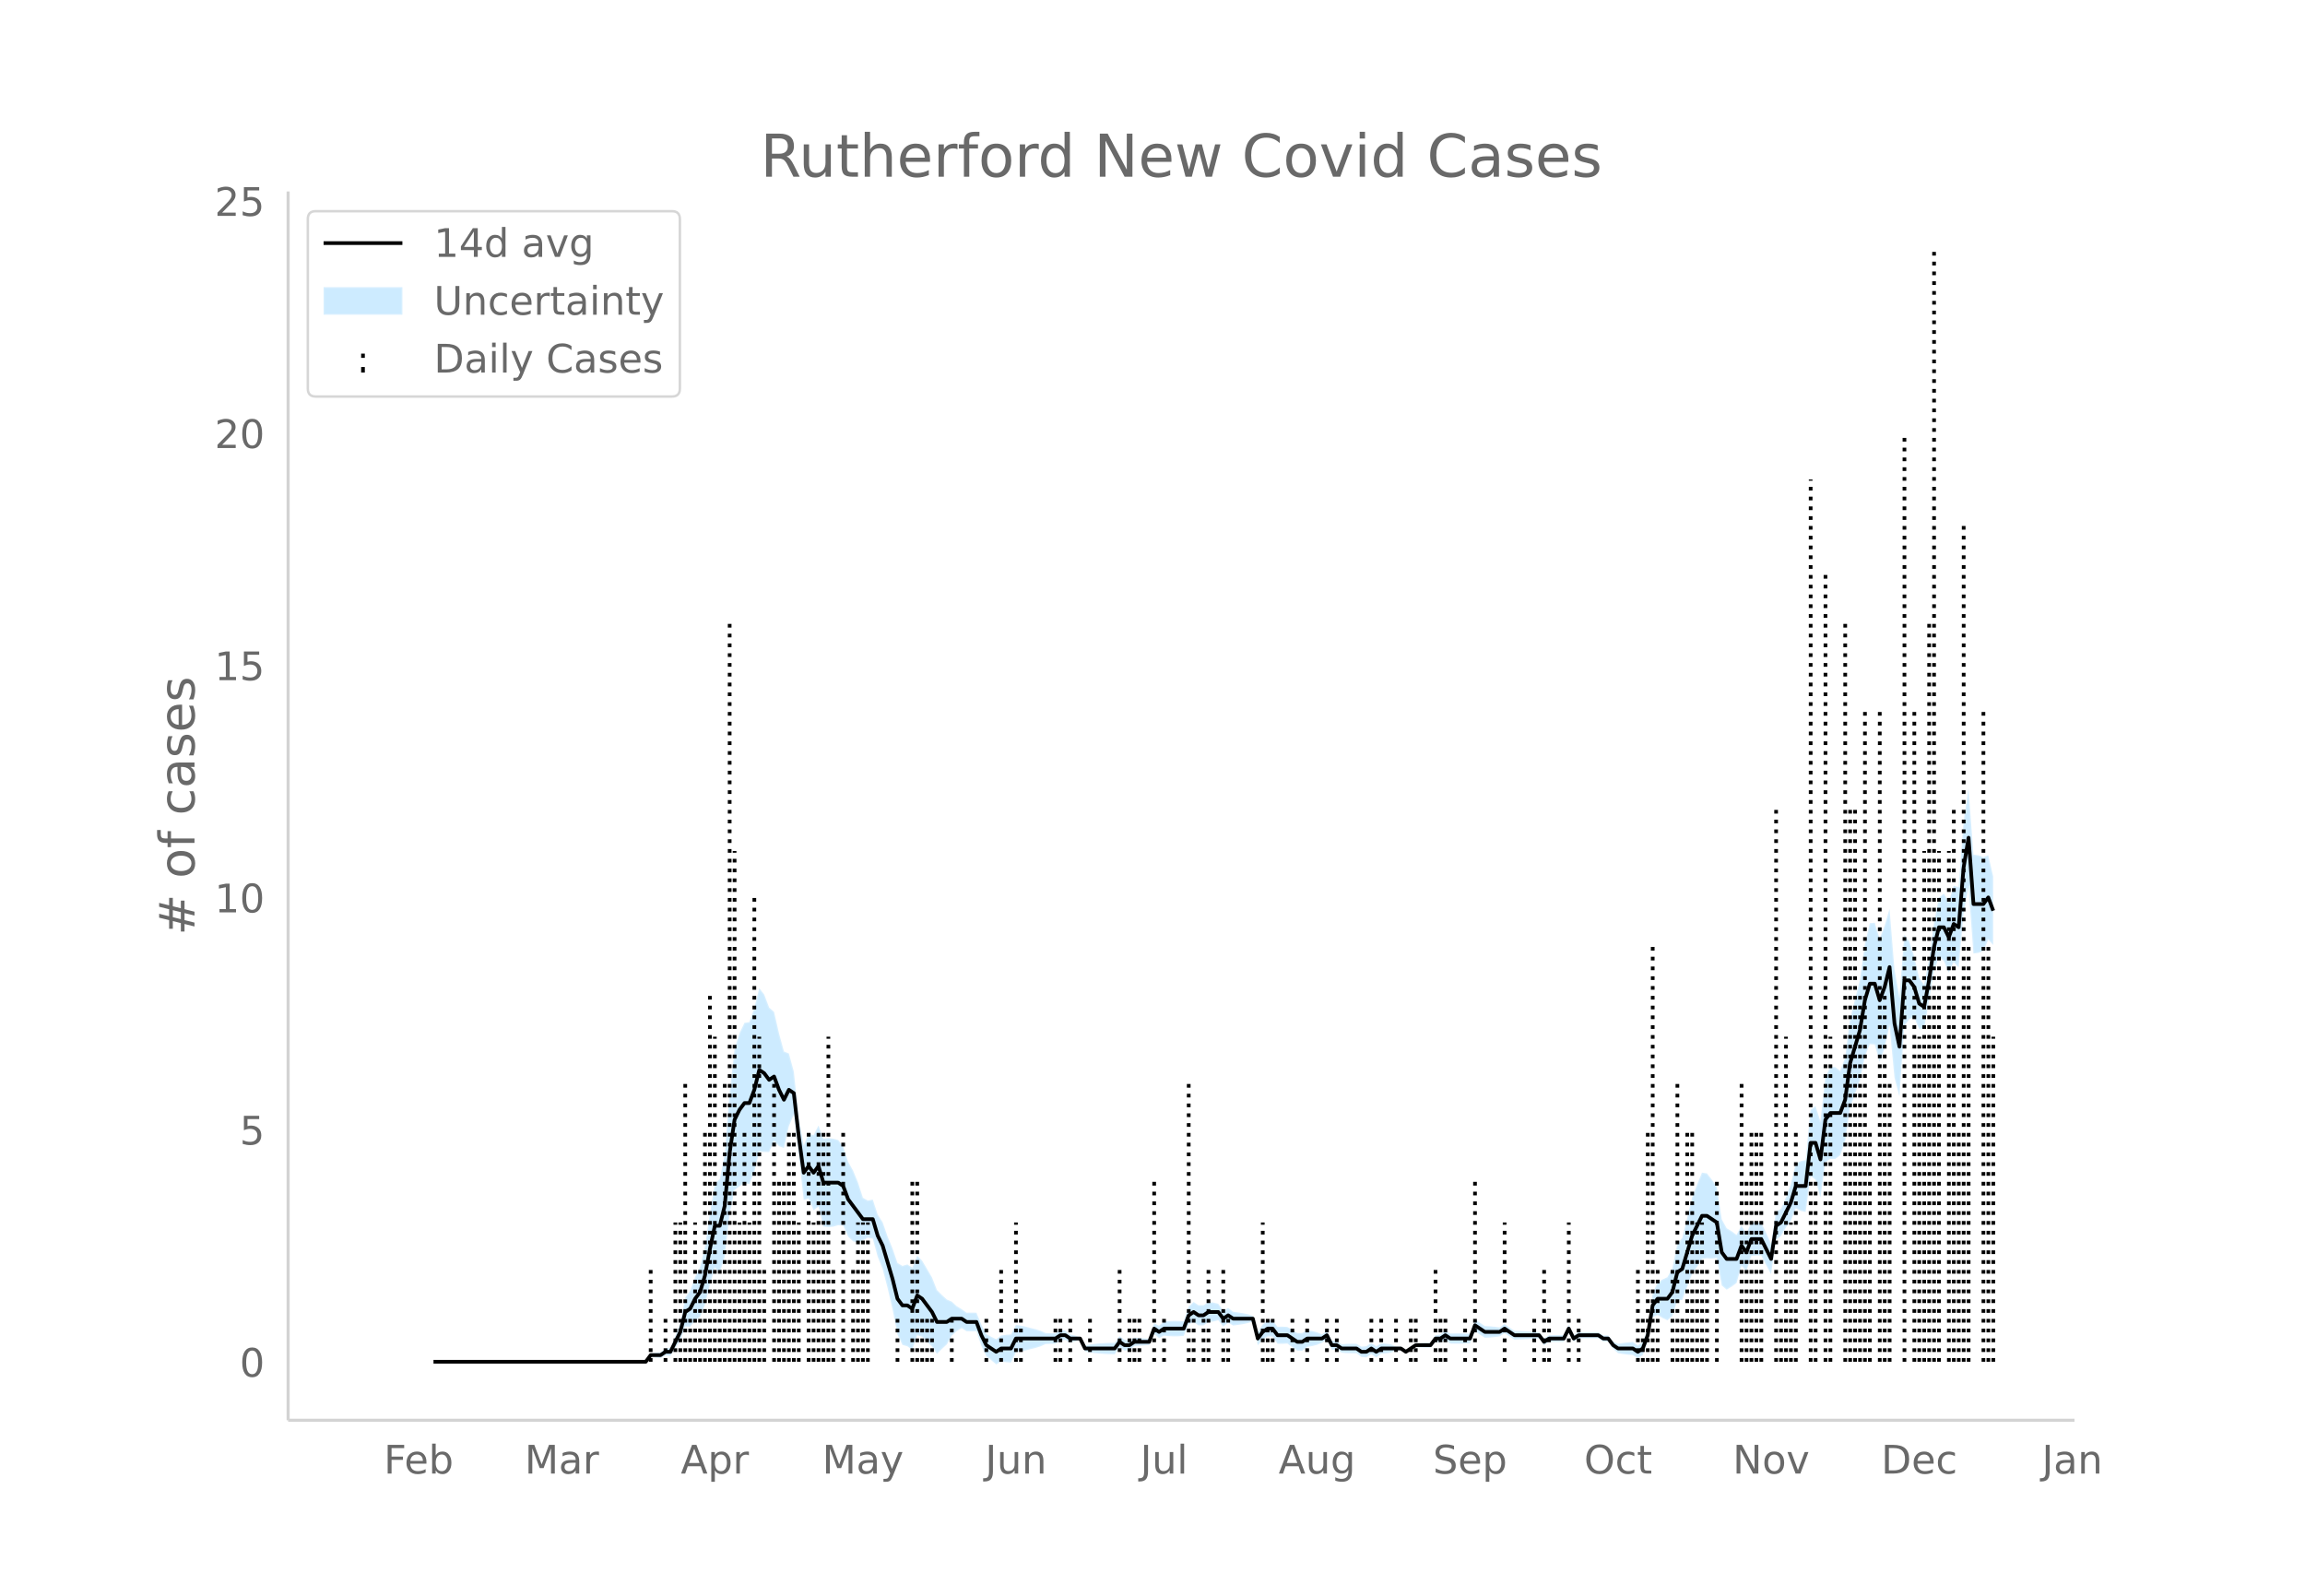 <svg height="864" viewBox="0 0 936 648" width="1248" xmlns="http://www.w3.org/2000/svg" xmlns:xlink="http://www.w3.org/1999/xlink"><defs><style>*{stroke-linecap:butt;stroke-linejoin:round}</style></defs><g id="figure_1"><path d="M0 648h936V0H0z" fill="#fff" id="patch_1"/><g id="axes_1"><path d="M117 576.72h725.4V77.76H117z" fill="none" id="patch_2"/><g id="PolyCollection_1"><defs><path d="M178.035-95.033H262.22l2.005-1.974 2.004.258 2.005.169 2.004-1.037 2.004.202 2.005-3.254 2.004-2.846 2.005-5.862 2.004.15 2.005-2.513 2.004-1.388 2.004-5.065 2.005-8.267 2.004-6.616 2.005 1.775 2.004-6.22 2.004-17.76 2.005-9.457 2.004-1.543 2.005-1.229 2.004.326 2.005-5.034 2.004-8.146 2.004.12 2.005.093 2.004-4.466 2.005 2.06 2.004.726 2.005-8.909 2.004-4.624 2.004 16.248 2.005 18.373 2.004-.524 2.005 4.7 2.004-1.468 2.004 8.133 2.005.245 2.004-.247 2.005-.554 2.004.094 2.005 4.535 2.004 1.874 2.004.485 2.005-.793 2.004-1.12 2.005.378 2.004 7.356 2.005 4.963 2.004 7.705 2.004 8.623 2.005 10.274 2.004 4.2 2.005.576 2.004 1.402 2.004-5.924 2.005.676 2.004 1.992 2.005 1.957 2.004 2.976 2.005-2.001 2.004-1.83 2.004-3.56 2.005-1.85 2.004-1.204 2.005 1.246 2.004.033 2.005-.033 2.004 5.902 2.004 4.295 2.005 1.556 2.004 1.715 2.005-1.188 2.004.28 2.004.155 2.005-4.186 2.004-.321 2.005-.416 2.004-.538 2.005-.487 2.004-.637 2.004-.91 2.005-.112 2.004.028 2.005-1.347 2.004-.283 2.005 1.083 2.004-.387 2.004-.746 2.005 4.786 2.004.387 2.005.265 2.004.188 2.004.133 2.005.086 2.004.045 2.005-2.747 2.004 1.285 2.005-.234 2.004-1.627 2.004-.125 2.005-.141 2.004-.165 2.005-4.46 2.004 1.653 2.005-.991 2.004.201 2.004.077 2.005-.038 2.004-.158 2.005-4.73 2.004-.88 2.004 1.38h2.005l2.004-1.38 2.005-.238 2.004-.487 2.005 2.59 2.004-1.595 2.004 1.145 2.005-.252 2.004-.32 2.005-.423 2.004-.636 2.005 9.642 2.004-2.363 2.004-1.206 2.005.086 2.004 2.87 2.005.03 2.004-.112 2.004 1.502 2.005 1.392 2.004.03 2.005-1.552 2.004-.333 2.005-.51 2.004-.839 2.004-1.361 2.005 4.218 2.004-.095 2.005 1.279 2.004.155 2.005.063 2.004-.021 2.004 1.526 2.005.17 2.004-1.32 2.005 1.347 2.004-1.488 2.004-.196 2.005-.271 2.004-.856 2.005-.11 2.004 1.259 2.005-1.347 2.004-1.199 2.004.113 2.005.09h2.004l2.005-2.318 2.004.288 2.005-1.055 2.004 1.445 2.004.05 2.005.008 2.004-.036 2.005-.082 2.004-5.018 2.004 1.422 2.005 1.314 2.004-.102 2.005-.182 2.004-.285 2.005-1.29 2.004 1.282 2.004 1.347 2.005-.082 2.004-.092 2.005-.103 2.004-.119 2.005-.136 2.004 2.787 2.004-1.38 2.005.044 2.004.015 2.005-.015 2.004-3.887 2.004 3.843 2.005-1.435h8.018l2.004 1.359 2.004.004 2.005 2.894 2.004 1.797 2.005.324 2.004.246 2.005.191 2.004 1.281 2.004-1.273 2.005-5.388 2.004-10.002 2.005-.913 2.004 1.24 2.004.932 2.005-1.713 2.004-6.386 2.005-.174 2.004-5.354 2.005-5.195 2.004-2.84 2.004-3.226 2.005-.294 2.004.12 2.005-.162 2.004 11.06 2.005 1.706 2.004-1.2 2.004-1.49 2.005-6.972 2.004 2.055 2.005-6.091 2.004-.165 2.004-.008 2.005 3.94 2.004 3.644 2.005-13.96 2.004-1.524 2.005-3.46 2.004-2.681 2.004-5.042 2.005.958 2.004.425 2.005-14.605 2.004 1.54 2.005 7.222 2.004-14.3 2.004-1.386 2.005.032 2.004-1.519 2.005-5.498 2.004-13.832 2.004-5.58 2.005-5.477 2.004-9.745 2.005-4.975 2.004.185 2.005 6.933 2.004-5.491 2.004-9.298 2.005 21.254 2.004 7.64 2.005-28.562 2.004-2.761 2.005-.721 2.004 4.75 2.004-.046 2.005-11.384 2.004-12.034 2.005-5.873 2.004 1.653 2.004 4.735 2.005-4.266 2.004 2.158 2.005-21.95 2.004-10.676 2.005 26.954 2.004-.247 2.004-.763 2.005-4.613 2.004 2.137v-27.792h0l-2.004-8.637-2.005.774-2.004-.763-2.004-.247-2.005-26.919-2.004 13.567-2.005 26.535-2.004-.535-2.005 6.508-2.004-3.346-2.004 1.653-2.005 10.289-2.004 14.902-2.005 10.165-2.004-2.74-2.004-8.718-2.005-6.108-2.004-2.761-2.005 25.31-2.004-11.215-2.005-24.538-2.004 6.864-2.004 5.284-2.005-6.536-2.004.185-2.005 8.494-2.004 14.497-2.005 7.992-2.004 7.887-2.004 15.798-2.005 5.276-2.004-1.52-2.005.034-2.004 4-2.004 18.023-2.005-6.246-2.004 1.54-2.005 20.413-2.004.425-2.005.958-2.004 8.426-2.004 5.4-2.005 4.62-2.004 1.17-2.005 12.976-2.004-4.437-2.005-4.14-2.004-.008-2.004-.165-2.005 4.683-2.004-3.332-2.005 3.802-2.004-1.49-2.004-1.2-2.005-3.681-2.004-13.182-2.005-2.857-2.004-2.573-2.005-.294-2.004 4.855-2.004 5.24-2.005 8.274-2.004 8.114-2.005 2.52-2.004 9.775-2.005 3.674-2.004.932-2.004 1.24-2.005 4.474-2.004 14.24-2.005 5.388-2.004 1.42-2.004-1.412-2.005.19-2.004.247-2.005.324-2.004-.897-2.005-2.493-2.004.004-2.004-1.335h-8.018l-2.005 1.259-2.004-4.238-2.004 4.194-2.005-.015-2.004.015-2.005.044-2.004 1.313-2.004-2.6-2.005-.136-2.004-.119-2.005-.103-2.004-.092-2.005-.082-2.004-1.347-2.004-1.411-2.005 1.403-2.004-.284-2.005-.182-2.004-.102-2.005-1.38-2.004-1.272-2.004 5.756-2.005-.081-2.004-.036-2.005.007-2.004.05-2.004-1.248-2.005 1.638-2.004.289-2.005 3.068h-2.004l-2.005.09-2.004.114-2.004 1.495-2.005 1.347-2.004-1.436-2.005-.109-2.004-.856-2.005-.271-2.004-.196-2.004 1.205-2.005-1.347-2.004 1.373-2.005.172-2.004-1.168-2.004-.021-2.005.063-2.004.155-2.005-1.415-2.004-.095-2.005-3.863-2.004 1.332-2.004-.838-2.005-.51-2.004-.333-2.005 1.142-2.004.03-2.005-1.303-2.004-1.19-2.004-.112-2.005.03-2.004-2.518-2.005.086-2.004 1.487-2.004 3.025-2.005-6.52-2.004-.636-2.005-.423-2.004-.32-2.005-.252-2.004-1.548-2.004 1.099-2.005-2.798-2.004-.487-2.005-.238-2.004 1.314h-2.005l-2.004-1.314-2.004 1.814-2.005 6.044-2.004-.158-2.005-.038-2.004.077-2.004.201-2.005 1.703-2.004-1.04-2.005 6.313-2.004-.165-2.005-.141-2.004-.124-2.004 1.066-2.005-.234-2.004-1.409-2.005 2.64-2.004.045-2.005.087-2.004.132-2.004.189-2.005.264-2.004.387-2.005-3.294-2.004-.746-2.004-.387-2.005-1.611-2.004-.283-2.005 1.347-2.004.028-2.005-.111-2.004-.911-2.004-.637-2.005-.487-2.004-.538-2.005-.416-2.004-.321-2.005 3.894-2.004.156-2.004.28-2.005 1.505-2.004-.979-2.005-1.137-2.004-3.786-2.004-4.872-2.005-.033-2.004.033-2.005-1.448-2.004-1.204-2.005-1.85-2.004-.866-2.004-1.83-2.005-2.001-2.004-5.105-2.005-3.43-2.004-3.395-2.005-2.018-2.004 4.85-2.004-1.291-2.005.575-2.004-1.186-2.005-5.888-2.004-4.846-2.004-5.763-2.005-3.117-2.004-6.113-2.005.378-2.004-1.12-2.005-6.18-2.004-4.902-2.004-3.513-2.005-6.24-2.004-2.599-2.005-.553-2.004-.247-2.005.245-2.004-5.336-2.004 3.919-2.005-.687-2.004 4.864-2.005-11.258-2.004-18.768-2.004-7.318-2.005-.828-2.004-7.354-2.005-8.716-2.004-1.772-2.005-5.294-2.004-2.574-2.004 8.016-2.005 5.74-2.004.326-2.005 4.158-2.004 6.538-2.005 17.48-2.004 25.337-2.004 9.942-2.005 1.776-2.004 12.238-2.005 13.282-2.004 8.403-2.004 4-2.005 5.568-2.004 2.843-2.005 10.3-2.004 5.234-2.005 4.828-2.004.201-2.004 1.657-2.005.169-2.004.258-2.005 3.414H178.035z" id="m8a5e149911" stroke="#fff" stroke-opacity=".2"/></defs><g clip-path="url(#pf29c5a0261)"><use xlink:href="#m8a5e149911" y="648" fill="#089fff" fill-opacity=".2" stroke="#fff" stroke-opacity=".2"/></g></g><g id="LineCollection_1" fill="none" stroke="#000" stroke-dasharray="1.5,2.475" stroke-width="1.5"><path clip-path="url(#pf29c5a0261)" d="M149.973 552.967h0M151.977 552.967h0M153.982 552.967h0M155.986 552.967h0M157.99 552.967h0M159.995 552.967h0M162 552.967h0M164.004 552.967h0M166.008 552.967h0M168.013 552.967h0M170.017 552.967h0M172.021 552.967h0M174.026 552.967h0M176.03 552.967h0M178.035 552.967h0M180.039 552.967h0M182.043 552.967h0M184.048 552.967h0M186.052 552.967h0M188.057 552.967h0M190.061 552.967h0M192.066 552.967h0M194.07 552.967h0M196.074 552.967h0M198.079 552.967h0M200.083 552.967h0M202.088 552.967h0M204.092 552.967h0M206.097 552.967h0M208.1 552.967h0M210.105 552.967h0M212.11 552.967h0M214.114 552.967h0M216.119 552.967h0M218.123 552.967h0M220.127 552.967h0M222.132 552.967h0M224.136 552.967h0M226.14 552.967h0M228.145 552.967h0M230.15 552.967h0M232.154 552.967h0M234.158 552.967h0M236.163 552.967h0M238.167 552.967h0M240.172 552.967h0M242.176 552.967h0M244.18 552.967h0M246.185 552.967h0M248.19 552.967h0M250.194 552.967h0M252.198 552.967h0M254.203 552.967h0M256.207 552.967h0M258.211 552.967h0M260.216 552.967h0M262.22 552.967h0M264.225 552.967v-37.711M266.23 552.967h0M268.234 552.967h0M270.238 552.967V534.11M272.242 552.967h0M274.247 552.967V496.4M276.251 552.967V496.4M278.256 552.967V439.835M280.26 552.967V534.11M282.265 552.967V496.4M284.269 552.967v-37.711M286.273 552.967V458.69M288.278 552.967V402.124M290.282 552.967V420.98M292.287 552.967v-37.711M294.291 552.967V439.835M296.295 552.967V251.282M298.3 552.967V345.559M300.304 552.967V496.4M302.309 552.967V458.69M304.313 552.967V496.4M306.318 552.967V364.414M308.322 552.967V420.98M310.326 552.967v-37.711M312.33 552.967h0M314.335 552.967V439.835M316.34 552.967v-75.422M318.344 552.967v-75.422M320.349 552.967V458.69M322.353 552.967V458.69M324.357 552.967V496.4M326.362 552.967h0M328.366 552.967V458.69M330.37 552.967V496.4M332.375 552.967V458.69M334.38 552.967V458.69M336.384 552.967V420.98M338.388 552.967v-37.711M340.393 552.967h0M342.397 552.967V458.69M344.402 552.967h0M346.406 552.967v-37.711M348.41 552.967V496.4M350.415 552.967V496.4M352.42 552.967V496.4M354.424 552.967h0M356.428 552.967h0M358.433 552.967h0M360.437 552.967h0M362.441 552.967h0M364.446 552.967V534.11M366.45 552.967h0M368.455 552.967h0M370.459 552.967v-75.422M372.463 552.967v-75.422M374.468 552.967V534.11M376.472 552.967V534.11M378.477 552.967V534.11M380.481 552.967h0M382.486 552.967h0M384.49 552.967h0M386.494 552.967V534.11M388.499 552.967h0M390.503 552.967h0M392.508 552.967h0M394.512 552.967h0M396.517 552.967h0M398.52 552.967h0M400.525 552.967V534.11M402.53 552.967h0M404.534 552.967h0M406.539 552.967v-37.711M408.543 552.967h0M410.547 552.967h0M412.552 552.967V496.4M414.556 552.967V534.11M416.56 552.967h0M418.565 552.967h0M420.57 552.967h0M422.574 552.967h0M424.578 552.967h0M426.583 552.967h0M428.587 552.967V534.11M430.592 552.967V534.11M432.596 552.967h0M434.6 552.967V534.11M436.605 552.967h0M438.61 552.967h0M440.614 552.967h0M442.618 552.967V534.11M444.623 552.967h0M446.627 552.967h0M448.631 552.967h0M450.636 552.967h0M452.64 552.967h0M454.645 552.967v-37.711M456.65 552.967h0M458.654 552.967V534.11M460.658 552.967V534.11M462.662 552.967V534.11M464.667 552.967h0M466.671 552.967h0M468.676 552.967v-75.422M470.68 552.967h0M472.685 552.967V534.11M474.689 552.967h0M476.693 552.967h0M478.698 552.967h0M480.702 552.967h0M482.707 552.967V439.835M484.711 552.967V534.11M486.715 552.967h0M488.72 552.967V534.11M490.724 552.967v-37.711M492.729 552.967h0M494.733 552.967h0M496.738 552.967v-37.711M498.742 552.967V534.11M500.746 552.967h0M502.75 552.967h0M504.755 552.967h0M506.76 552.967h0M508.764 552.967h0M510.769 552.967h0M512.773 552.967V496.4M514.777 552.967V534.11M516.782 552.967V534.11M518.786 552.967h0M520.79 552.967h0M522.795 552.967h0M524.8 552.967V534.11M526.804 552.967h0M528.808 552.967h0M530.813 552.967V534.11M532.817 552.967h0M534.822 552.967h0M536.826 552.967h0M538.83 552.967V534.11M540.835 552.967h0M542.84 552.967V534.11M544.844 552.967h0M546.848 552.967h0M548.853 552.967h0M550.857 552.967h0M552.861 552.967h0M554.866 552.967h0M556.87 552.967V534.11M558.875 552.967h0M560.88 552.967V534.11M562.883 552.967h0M564.888 552.967h0M566.892 552.967V534.11M568.897 552.967h0M570.901 552.967h0M572.906 552.967V534.11M574.91 552.967V534.11M576.914 552.967h0M578.919 552.967h0M580.923 552.967h0M582.928 552.967v-37.711M584.932 552.967V534.11M586.937 552.967V534.11M588.941 552.967h0M590.945 552.967h0M592.95 552.967h0M594.954 552.967V534.11M596.959 552.967h0M598.963 552.967v-75.422M600.967 552.967h0M602.972 552.967h0M604.976 552.967h0M606.98 552.967h0M608.985 552.967h0M610.99 552.967V496.4M612.994 552.967h0M614.998 552.967h0M617.003 552.967h0M619.007 552.967h0M621.012 552.967h0M623.016 552.967V534.11M625.02 552.967h0M627.025 552.967v-37.711M629.03 552.967V534.11M631.034 552.967h0M633.038 552.967h0M635.043 552.967h0M637.047 552.967V496.4M639.051 552.967h0M641.056 552.967V534.11M643.06 552.967h0M645.065 552.967h0M647.07 552.967h0M649.074 552.967h0M651.078 552.967h0M653.082 552.967h0M655.087 552.967h0M657.091 552.967h0M659.096 552.967h0M661.1 552.967h0M663.105 552.967h0M665.109 552.967v-37.711M667.113 552.967V534.11M669.118 552.967V458.69M671.122 552.967V383.269M673.127 552.967v-37.711M675.131 552.967h0M677.135 552.967h0M679.14 552.967v-37.711M681.144 552.967V439.835M683.149 552.967V534.11M685.153 552.967V458.69M687.158 552.967V458.69M689.162 552.967V496.4M691.166 552.967V496.4M693.17 552.967v-37.711M695.175 552.967h0M697.18 552.967v-75.422M699.184 552.967h0M701.189 552.967h0M703.193 552.967h0M705.197 552.967h0M707.202 552.967V439.835M709.206 552.967v-75.422M711.21 552.967V458.69M713.215 552.967V458.69M715.22 552.967V458.69M717.224 552.967h0M719.228 552.967h0M721.233 552.967V326.703M723.237 552.967V534.11M725.242 552.967V420.98M727.246 552.967V496.4M729.25 552.967V458.69M731.255 552.967h0M733.26 552.967h0M735.264 552.967v-358.25M737.268 552.967v-75.422M739.273 552.967h0M741.277 552.967v-320.54M743.281 552.967V420.98M745.286 552.967h0M747.29 552.967h0M749.295 552.967V251.282M751.3 552.967V326.703M753.303 552.967V326.703M755.308 552.967V402.124M757.312 552.967V288.993M759.317 552.967V458.69M761.321 552.967h0M763.326 552.967V288.993M765.33 552.967V402.124M767.334 552.967V439.835M769.339 552.967h0M771.343 552.967h0M773.348 552.967V175.86M775.352 552.967h0M777.357 552.967V288.993M779.361 552.967V420.98M781.365 552.967V345.559M783.37 552.967V251.282M785.374 552.967V100.44M787.379 552.967V345.559M789.383 552.967h0M791.387 552.967V345.559M793.392 552.967V326.703M795.396 552.967V458.69M797.4 552.967V213.572M799.405 552.967V383.269M801.41 552.967h0M803.414 552.967h0M805.418 552.967V288.993M807.423 552.967V383.269M809.427 552.967V420.98"/></g><path clip-path="url(#pf29c5a0261)" d="M176.03 552.967h86.19l2.005-2.694h4.009l2.004-1.347h2.004l4.01-8.08 2.004-8.082 2.004-1.346 2.005-4.04 2.004-2.694 2.004-6.734 2.005-10.775 2.004-9.427h2.005l2.004-8.081 2.004-21.55 2.005-13.467 2.004-4.04 2.005-2.694h2.004l2.005-5.387 2.004-8.081 2.004 1.346 2.005 2.694 2.004-1.347 2.005 5.388 2.004 4.04 2.005-4.04 2.004 1.346 2.004 17.509 2.005 14.815 2.004-2.694 2.005 2.694 2.004-2.694 2.004 6.734h6.014l2.004 1.347 2.005 5.387 6.013 8.08h4.009l2.004 6.735 2.005 4.04 4.008 13.468 2.005 8.081 2.004 2.694h2.005l2.004 1.347 2.004-5.388 2.005 1.347 4.009 5.387 2.004 4.04h4.009l2.004-1.346h4.01l2.004 1.347h4.009l2.004 5.387 2.004 4.04 4.01 2.694 2.004-1.347h4.008l2.005-4.04h16.035l2.005-1.347h2.004l2.005 1.347h4.008l2.005 4.04h12.026l2.005-2.693 2.004 1.347h2.005l2.004-1.347h6.013l2.005-5.388 2.004 1.347 2.005-1.347h8.017l2.005-5.387 2.004-1.347 2.004 1.347h2.005l2.004-1.347h4.01l2.004 2.694 2.004-1.347 2.004 1.347h8.018l2.005 8.08 2.004-2.693 2.004-1.347h2.005l2.004 2.694h4.01l4.008 2.694h2.004l2.005-1.347h6.013l2.004-1.347 2.005 4.04h2.004l2.005 1.347h6.013l2.004 1.347h2.005l2.004-1.347 2.005 1.347 2.004-1.347h8.018l2.004 1.347 4.009-2.693h6.013l2.005-2.694h2.004l2.005-1.347 2.004 1.347h8.018l2.004-5.387 4.009 2.693h6.013l2.005-1.347 4.008 2.694h10.023l2.004 2.694 2.004-1.347h6.014l2.004-4.04 2.004 4.04 2.005-1.347h8.018l2.004 1.347h2.004l2.005 2.694 2.004 1.346h6.014l2.004 1.347 2.004-1.347 2.005-5.387 2.004-12.121 2.005-2.694h4.008l2.005-2.693 2.004-8.081 2.005-1.347 4.009-13.468 4.008-8.08h2.005l4.009 2.693 2.004 12.121 2.005 2.694h4.008l2.005-5.388 2.004 2.694 2.005-5.387h4.008l4.01 8.08 2.004-13.467 2.004-1.347 4.009-8.081 2.004-6.734h4.01l2.004-17.509h2.004l2.005 6.734 2.004-16.161 2.004-2.694h4.01l2.004-5.387 2.004-14.815 4.009-13.468 2.004-12.121 2.005-6.734h2.004l2.005 6.734 2.004-5.387 2.004-8.081 2.005 22.895 2.004 9.428 2.005-26.936h2.004l2.005 2.694 2.004 6.734 2.004 1.346 2.005-10.774 2.004-13.468 2.005-8.08h2.004l2.004 4.04 2.005-5.388 2.004 1.347 2.005-24.242 2.004-12.122 2.005 26.936h4.008l2.005-2.693 2.004 5.387h0" fill="none" stroke="#000" stroke-linecap="round" stroke-width="1.5" id="line2d_1"/><path d="M117 576.72V77.76" fill="none" stroke="#d3d3d3" stroke-linecap="square" stroke-width="1.25" id="patch_3"/><path d="M117 576.72h725.4" fill="none" stroke="#d3d3d3" stroke-linecap="square" stroke-width="1.25" id="patch_4"/><g id="matplotlib.axis_1"><g id="xtick_1"><g transform="matrix(.16 0 0 -.16 155.854 598.378)" fill="#696969" id="text_1"><defs><path d="M9.813 72.906h41.89v-8.312H19.672V43.109h28.906v-8.297H19.672V0h-9.86z" id="DejaVuSans-70"/><path d="M56.203 29.594v-4.39H14.891q.593-9.282 5.593-14.142 5-4.859 13.938-4.859 5.172 0 10.031 1.266 4.86 1.265 9.656 3.812v-8.5Q49.266.734 44.187-.344 39.11-1.422 33.892-1.422q-13.094 0-20.735 7.61-7.64 7.625-7.64 20.625 0 13.421 7.25 21.296Q20.016 56 32.328 56q11.031 0 17.453-7.11 6.422-7.093 6.422-19.296zm-8.984 2.64q-.094 7.36-4.125 11.75-4.032 4.407-10.672 4.407-7.516 0-12.031-4.25-4.516-4.25-5.203-11.97z" id="DejaVuSans-101"/><path d="M48.688 27.297q0 9.906-4.079 15.547-4.078 5.64-11.203 5.64-7.14 0-11.218-5.64-4.079-5.64-4.079-15.547 0-9.906 4.078-15.547 4.079-5.64 11.22-5.64 7.124 0 11.202 5.64t4.078 15.547zM18.108 46.39q2.844 4.875 7.157 7.234Q29.594 56 35.594 56q9.968 0 16.187-7.906 6.235-7.907 6.235-20.797T51.78 6.484q-6.218-7.906-16.187-7.906-6 0-10.328 2.375-4.313 2.375-7.157 7.25V0H9.08v75.984h9.03z" id="DejaVuSans-98"/></defs><use xlink:href="#DejaVuSans-70"/><use x="52.02" xlink:href="#DejaVuSans-101"/><use x="113.543" xlink:href="#DejaVuSans-98"/></g></g><g id="xtick_2"><g transform="matrix(.16 0 0 -.16 213.051 598.378)" fill="#696969" id="text_2"><defs><path d="M9.813 72.906h14.703l18.593-49.61 18.703 49.61h14.704V0H66.89v64.016l-18.797-50h-9.907l-18.796 50V0H9.813z" id="DejaVuSans-77"/><path d="M34.281 27.484q-10.89 0-15.093-2.484-4.204-2.484-4.204-8.5 0-4.781 3.157-7.594 3.156-2.797 8.562-2.797 7.485 0 12 5.297 4.516 5.297 4.516 14.078v2zm17.922 3.72V0H43.22v8.297Q40.14 3.328 35.547.953q-4.594-2.375-11.234-2.375-8.391 0-13.36 4.719Q6 8.016 6 15.922q0 9.219 6.172 13.906 6.187 4.688 18.437 4.688h12.61v.89q0 6.203-4.078 9.594-4.078 3.39-11.453 3.39-4.688 0-9.141-1.124-4.438-1.125-8.531-3.375v8.312q4.921 1.906 9.562 2.844 4.64.953 9.031.953 11.875 0 17.735-6.156 5.86-6.14 5.86-18.64z" id="DejaVuSans-97"/><path d="M41.11 46.297q-1.516.875-3.297 1.281Q36.03 48 33.89 48q-7.625 0-11.703-4.953-4.079-4.953-4.079-14.234V0H9.08v54.688h9.03v-8.5q2.844 4.984 7.375 7.39Q30.031 56 36.531 56q.922 0 2.047-.125 1.125-.11 2.484-.36z" id="DejaVuSans-114"/></defs><use xlink:href="#DejaVuSans-77"/><use x="86.279" xlink:href="#DejaVuSans-97"/><use x="147.559" xlink:href="#DejaVuSans-114"/></g></g><g id="xtick_3"><g transform="matrix(.16 0 0 -.16 276.442 598.378)" fill="#696969" id="text_3"><defs><path d="M34.188 63.188L20.797 26.906h26.812zm-5.579 9.718h11.188L67.578 0h-10.25l-6.64 18.703h-32.86L11.188 0H.78z" id="DejaVuSans-65"/><path d="M18.11 8.203v-29H9.077v75.484h9.031v-8.296q2.844 4.875 7.157 7.234Q29.594 56 35.594 56q9.968 0 16.187-7.906 6.235-7.907 6.235-20.797T51.78 6.484q-6.218-7.906-16.187-7.906-6 0-10.328 2.375-4.313 2.375-7.157 7.25zm30.578 19.094q0 9.906-4.079 15.547-4.078 5.64-11.203 5.64-7.14 0-11.218-5.64-4.079-5.64-4.079-15.547 0-9.906 4.078-15.547 4.079-5.64 11.22-5.64 7.124 0 11.202 5.64t4.078 15.547z" id="DejaVuSans-112"/></defs><use xlink:href="#DejaVuSans-65"/><use x="68.408" xlink:href="#DejaVuSans-112"/><use x="131.885" xlink:href="#DejaVuSans-114"/></g></g><g id="xtick_4"><g transform="matrix(.16 0 0 -.16 333.875 598.378)" fill="#696969" id="text_4"><defs><path d="M32.172-5.078q-3.797-9.766-7.422-12.735-3.61-2.984-9.656-2.984H7.906v7.516h5.282q3.703 0 5.75 1.765Q21-9.766 23.483-3.219l1.61 4.094-22.11 53.813H12.5l17.094-42.766 17.093 42.766h9.516z" id="DejaVuSans-121"/></defs><use xlink:href="#DejaVuSans-77"/><use x="86.279" xlink:href="#DejaVuSans-97"/><use x="147.559" xlink:href="#DejaVuSans-121"/></g></g><g id="xtick_5"><g transform="matrix(.16 0 0 -.16 400.052 598.378)" fill="#696969" id="text_5"><defs><path d="M9.813 72.906h9.859V5.078q0-13.187-5-19.14-5-5.954-16.094-5.954h-3.75v8.297h3.078q6.531 0 9.219 3.672Q9.813-4.39 9.813 5.078z" id="DejaVuSans-74"/><path d="M8.5 21.578v33.11h8.984V21.922q0-7.766 3.016-11.656 3.031-3.875 9.094-3.875 7.265 0 11.484 4.64 4.234 4.64 4.234 12.656v31h8.985V0h-8.984v8.406Q42.047 3.422 37.718 1q-4.313-2.422-10.032-2.422-9.421 0-14.312 5.86Q8.5 10.296 8.5 21.578zM31.11 56z" id="DejaVuSans-117"/><path d="M54.89 33.016V0h-8.984v32.719q0 7.765-3.031 11.61-3.031 3.858-9.078 3.858-7.281 0-11.484-4.64-4.204-4.625-4.204-12.64V0H9.08v54.688h9.03v-8.5q3.235 4.937 7.594 7.374Q30.078 56 35.797 56q9.422 0 14.25-5.828 4.844-5.828 4.844-17.156z" id="DejaVuSans-110"/></defs><use xlink:href="#DejaVuSans-74"/><use x="29.492" xlink:href="#DejaVuSans-117"/><use x="92.871" xlink:href="#DejaVuSans-110"/></g></g><g id="xtick_6"><g transform="matrix(.16 0 0 -.16 463.032 598.378)" fill="#696969" id="text_6"><defs><path d="M9.422 75.984h8.984V0H9.422z" id="DejaVuSans-108"/></defs><use xlink:href="#DejaVuSans-74"/><use x="29.492" xlink:href="#DejaVuSans-117"/><use x="92.871" xlink:href="#DejaVuSans-108"/></g></g><g id="xtick_7"><g transform="matrix(.16 0 0 -.16 519.2 598.378)" fill="#696969" id="text_7"><defs><path d="M45.406 27.984q0 9.766-4.031 15.125-4.016 5.375-11.297 5.375-7.219 0-11.25-5.375-4.031-5.359-4.031-15.125 0-9.718 4.031-15.093t11.25-5.375q7.281 0 11.297 5.375 4.031 5.375 4.031 15.093zm8.985-21.203q0-13.953-6.203-20.765Q42-20.797 29.203-20.797q-4.734 0-8.937.703-4.203.703-8.157 2.172v8.735q3.954-2.141 7.813-3.157 3.86-1.031 7.86-1.031 8.843 0 13.234 4.61 4.39 4.609 4.39 13.937v4.453q-2.781-4.844-7.125-7.234Q33.938 0 27.875 0 17.828 0 11.672 7.656q-6.156 7.672-6.156 20.328 0 12.688 6.156 20.344Q17.828 56 27.875 56q6.063 0 10.406-2.39 4.344-2.391 7.125-7.22v8.297h8.985z" id="DejaVuSans-103"/></defs><use xlink:href="#DejaVuSans-65"/><use x="68.408" xlink:href="#DejaVuSans-117"/><use x="131.787" xlink:href="#DejaVuSans-103"/></g></g><g id="xtick_8"><g transform="matrix(.16 0 0 -.16 581.879 598.378)" fill="#696969" id="text_8"><defs><path d="M53.516 70.516V60.89q-5.61 2.687-10.594 4-4.984 1.328-9.625 1.328-8.047 0-12.422-3.125t-4.375-8.89q0-4.845 2.906-7.313 2.907-2.453 11.016-3.97l5.953-1.218q11.031-2.11 16.281-7.406 5.25-5.297 5.25-14.172 0-10.61-7.11-16.078-7.093-5.469-20.812-5.469-5.172 0-11.015 1.172Q13.14.922 6.89 3.219v10.156q6-3.36 11.765-5.078 5.766-1.703 11.328-1.703 8.438 0 13.032 3.312 4.593 3.328 4.593 9.485 0 5.359-3.297 8.39-3.296 3.032-10.812 4.547L27.484 33.5q-11.03 2.188-15.968 6.875-4.922 4.688-4.922 13.047 0 9.672 6.812 15.234 6.813 5.563 18.766 5.563 5.14 0 10.453-.938 5.328-.922 10.89-2.765z" id="DejaVuSans-83"/></defs><use xlink:href="#DejaVuSans-83"/><use x="63.477" xlink:href="#DejaVuSans-101"/><use x="125" xlink:href="#DejaVuSans-112"/></g></g><g id="xtick_9"><g transform="matrix(.16 0 0 -.16 643.259 598.378)" fill="#696969" id="text_9"><defs><path d="M39.406 66.219q-10.75 0-17.078-8.016-6.312-8-6.312-21.828 0-13.766 6.312-21.781 6.328-8 17.078-8 10.735 0 17.016 8 6.281 8.015 6.281 21.781 0 13.828-6.281 21.828-6.281 8.016-17.016 8.016zm0 8q15.328 0 24.5-10.281 9.188-10.282 9.188-27.563 0-17.234-9.188-27.516-9.172-10.28-24.5-10.28-15.375 0-24.593 10.25-9.204 10.265-9.204 27.546t9.204 27.563q9.218 10.28 24.593 10.28z" id="DejaVuSans-79"/><path d="M48.781 52.594v-8.407q-3.812 2.11-7.64 3.157-3.828 1.047-7.735 1.047-8.75 0-13.593-5.547-4.829-5.532-4.829-15.547 0-10.016 4.829-15.563 4.843-5.53 13.593-5.53 3.907 0 7.735 1.046 3.828 1.047 7.64 3.156V2.094Q45.016.344 40.984-.531q-4.015-.89-8.562-.89-12.36 0-19.64 7.765-7.266 7.765-7.266 20.953 0 13.375 7.343 21.031Q20.22 56 33.016 56q4.14 0 8.093-.86 3.953-.843 7.672-2.546z" id="DejaVuSans-99"/><path d="M18.313 70.219V54.688h18.5v-6.985h-18.5V18.016q0-6.688 1.828-8.594 1.828-1.906 7.453-1.906h9.218V0h-9.218q-10.407 0-14.36 3.875-3.953 3.89-3.953 14.14v29.688H2.687v6.984h6.594V70.22z" id="DejaVuSans-116"/></defs><use xlink:href="#DejaVuSans-79"/><use x="78.711" xlink:href="#DejaVuSans-99"/><use x="133.691" xlink:href="#DejaVuSans-116"/></g></g><g id="xtick_10"><g transform="matrix(.16 0 0 -.16 703.613 598.378)" fill="#696969" id="text_10"><defs><path d="M9.813 72.906h13.28l32.329-60.984v60.984h9.562V0h-13.28L19.39 60.984V0H9.813z" id="DejaVuSans-78"/><path d="M30.61 48.39q-7.22 0-11.422-5.64-4.204-5.64-4.204-15.453 0-9.813 4.172-15.453 4.188-5.64 11.453-5.64 7.188 0 11.375 5.655 4.203 5.672 4.203 15.438 0 9.719-4.203 15.406-4.187 5.688-11.375 5.688zm0 7.61q11.718 0 18.406-7.625 6.703-7.61 6.703-21.078 0-13.422-6.703-21.078-6.688-7.64-18.407-7.64-11.765 0-18.437 7.64-6.656 7.656-6.656 21.078 0 13.469 6.656 21.078Q18.844 56 30.609 56z" id="DejaVuSans-111"/><path d="M2.984 54.688H12.5L29.594 8.797l17.093 45.89h9.516L35.687 0H23.485z" id="DejaVuSans-118"/></defs><use xlink:href="#DejaVuSans-78"/><use x="74.805" xlink:href="#DejaVuSans-111"/><use x="135.986" xlink:href="#DejaVuSans-118"/></g></g><g id="xtick_11"><g transform="matrix(.16 0 0 -.16 763.88 598.378)" fill="#696969" id="text_11"><defs><path d="M19.672 64.797V8.109h11.922q15.093 0 22.093 6.829 7 6.843 7 21.593 0 14.64-7 21.453-7 6.813-22.093 6.813zm-9.86 8.11h20.266q21.188 0 31.094-8.813 9.922-8.813 9.922-27.563 0-18.86-9.969-27.703Q51.172 0 30.078 0H9.813z" id="DejaVuSans-68"/></defs><use xlink:href="#DejaVuSans-68"/><use x="77.002" xlink:href="#DejaVuSans-101"/><use x="138.525" xlink:href="#DejaVuSans-99"/></g></g><g id="xtick_12"><g transform="matrix(.16 0 0 -.16 829.166 598.378)" fill="#696969" id="text_12"><use xlink:href="#DejaVuSans-74"/><use x="29.492" xlink:href="#DejaVuSans-97"/><use x="90.771" xlink:href="#DejaVuSans-110"/></g></g></g><g id="matplotlib.axis_2"><g id="ytick_1"><g transform="matrix(.16 0 0 -.16 97.32 559.045)" fill="#696969" id="text_13"><defs><path d="M31.781 66.406q-7.61 0-11.453-7.5Q16.5 51.422 16.5 36.375q0-14.984 3.828-22.484 3.844-7.5 11.453-7.5 7.672 0 11.5 7.5 3.844 7.5 3.844 22.484 0 15.047-3.844 22.531-3.828 7.5-11.5 7.5zm0 7.813q12.266 0 18.735-9.703 6.468-9.688 6.468-28.141 0-18.406-6.468-28.11-6.47-9.687-18.735-9.687-12.25 0-18.718 9.688-6.47 9.703-6.47 28.109 0 18.453 6.47 28.14Q19.53 74.22 31.78 74.22z" id="DejaVuSans-48"/></defs><use xlink:href="#DejaVuSans-48"/></g></g><g id="ytick_2"><g transform="matrix(.16 0 0 -.16 97.32 464.769)" fill="#696969" id="text_14"><defs><path d="M10.797 72.906h38.719v-8.312H19.828v-17.86q2.14.735 4.281 1.094 2.157.36 4.313.36 12.203 0 19.328-6.688 7.14-6.688 7.14-18.11 0-11.765-7.328-18.296-7.328-6.516-20.656-6.516-4.593 0-9.36.781-4.75.782-9.827 2.344v9.922q4.39-2.39 9.078-3.563 4.687-1.171 9.906-1.171 8.453 0 13.375 4.437 4.938 4.438 4.938 12.063 0 7.609-4.938 12.047-4.922 4.453-13.375 4.453-3.953 0-7.89-.875-3.922-.875-8.016-2.735z" id="DejaVuSans-53"/></defs><use xlink:href="#DejaVuSans-53"/></g></g><g id="ytick_3"><g transform="matrix(.16 0 0 -.16 87.14 370.493)" fill="#696969" id="text_15"><defs><path d="M12.406 8.297h16.11v55.625l-17.532-3.516v8.985l17.438 3.515h9.86V8.296H54.39V0H12.406z" id="DejaVuSans-49"/></defs><use xlink:href="#DejaVuSans-49"/><use x="63.623" xlink:href="#DejaVuSans-48"/></g></g><g id="ytick_4"><g transform="matrix(.16 0 0 -.16 87.14 276.216)" fill="#696969" id="text_16"><use xlink:href="#DejaVuSans-49"/><use x="63.623" xlink:href="#DejaVuSans-53"/></g></g><g id="ytick_5"><g transform="matrix(.16 0 0 -.16 87.14 181.94)" fill="#696969" id="text_17"><defs><path d="M19.188 8.297h34.421V0H7.33v8.297q5.609 5.812 15.296 15.594 9.703 9.797 12.188 12.64 4.734 5.313 6.609 9 1.89 3.688 1.89 7.25 0 5.813-4.078 9.469-4.078 3.672-10.625 3.672-4.64 0-9.797-1.61-5.14-1.609-11-4.89v9.969Q13.767 71.78 18.938 73q5.188 1.219 9.485 1.219 11.328 0 18.062-5.672 6.735-5.656 6.735-15.125 0-4.5-1.688-8.531-1.672-4.016-6.125-9.485-1.218-1.422-7.765-8.187-6.532-6.766-18.453-18.922z" id="DejaVuSans-50"/></defs><use xlink:href="#DejaVuSans-50"/><use x="63.623" xlink:href="#DejaVuSans-48"/></g></g><g id="ytick_6"><g transform="matrix(.16 0 0 -.16 87.14 87.663)" fill="#696969" id="text_18"><use xlink:href="#DejaVuSans-50"/><use x="63.623" xlink:href="#DejaVuSans-53"/></g></g><g transform="matrix(0 -.2 -.2 0 78.98 379.813)" fill="#696969" id="text_19"><defs><path d="M51.125 44H36.922l-4.11-16.313h14.313zm-7.328 27.781l-5.078-20.265h14.265L58.11 71.78h7.813L60.89 51.516h15.234V44h-17.14l-4-16.313h15.53V20.22H53.079L48 0h-7.813l5.032 20.219H30.906L25.875 0h-7.86l5.079 20.219H7.719v7.468h17.187L29 44H13.281v7.516h17.625l4.985 20.265z" id="DejaVuSans-35"/><path d="M37.11 75.984V68.5h-8.594q-4.828 0-6.72-1.953-1.874-1.953-1.874-7.031v-4.828h14.797v-6.985H19.922V0H10.89v47.703H2.297v6.984h8.594V58.5q0 9.125 4.25 13.297 4.25 4.187 13.468 4.187z" id="DejaVuSans-102"/><path d="M44.281 53.078v-8.5q-3.797 1.953-7.906 2.922-4.094.984-8.5.984-6.688 0-10.031-2.047-3.344-2.046-3.344-6.156 0-3.125 2.39-4.906 2.391-1.781 9.626-3.39l3.078-.688q9.562-2.047 13.593-5.781 4.032-3.735 4.032-10.422 0-7.625-6.032-12.078-6.03-4.438-16.578-4.438-4.39 0-9.156.86Q10.688.296 5.422 2v9.281q4.984-2.594 9.812-3.89 4.829-1.282 9.579-1.282 6.343 0 9.75 2.172 3.421 2.172 3.421 6.125 0 3.656-2.468 5.61-2.453 1.953-10.813 3.765l-3.125.735q-8.344 1.75-12.062 5.39-3.704 3.64-3.704 9.985 0 7.718 5.47 11.906Q16.75 56 26.811 56q4.97 0 9.36-.734 4.406-.72 8.11-2.188z" id="DejaVuSans-115"/></defs><use xlink:href="#DejaVuSans-35"/><use x="83.789" xlink:href="#DejaVuSans-32"/><use x="115.576" xlink:href="#DejaVuSans-111"/><use x="176.758" xlink:href="#DejaVuSans-102"/><use x="211.963" xlink:href="#DejaVuSans-32"/><use x="243.75" xlink:href="#DejaVuSans-99"/><use x="298.73" xlink:href="#DejaVuSans-97"/><use x="360.01" xlink:href="#DejaVuSans-115"/><use x="412.109" xlink:href="#DejaVuSans-101"/><use x="473.633" xlink:href="#DejaVuSans-115"/></g></g><g transform="matrix(.24 0 0 -.24 308.75 71.76)" fill="#696969" id="text_20"><defs><path d="M44.39 34.188q3.172-1.079 6.172-4.594 3-3.516 6.032-9.672L66.609 0H56l-9.313 18.703q-3.624 7.328-7.015 9.719-3.39 2.39-9.25 2.39h-10.75V0h-9.86v72.906h22.266q12.5 0 18.656-5.234 6.157-5.219 6.157-15.766 0-6.89-3.203-11.437-3.204-4.532-9.297-6.282zM19.673 64.797V38.922h12.406q7.125 0 10.766 3.297 3.64 3.297 3.64 9.687 0 6.39-3.64 9.64-3.64 3.25-10.766 3.25z" id="DejaVuSans-82"/><path d="M54.89 33.016V0h-8.984v32.719q0 7.765-3.031 11.61-3.031 3.858-9.078 3.858-7.281 0-11.484-4.64-4.204-4.625-4.204-12.64V0H9.08v75.984h9.03V46.188q3.235 4.937 7.594 7.374Q30.078 56 35.797 56q9.422 0 14.25-5.828 4.844-5.828 4.844-17.156z" id="DejaVuSans-104"/><path d="M45.406 46.39v29.594h8.985V0h-8.985v8.203Q42.578 3.328 38.25.953q-4.313-2.375-10.375-2.375-9.906 0-16.14 7.906-6.22 7.922-6.22 20.813 0 12.89 6.22 20.797Q17.968 56 27.874 56q6.063 0 10.375-2.375 4.328-2.36 7.156-7.234zm-30.61-19.093q0-9.906 4.079-15.547 4.078-5.64 11.203-5.64 7.125 0 11.219 5.64 4.11 5.64 4.11 15.547 0 9.906-4.11 15.547-4.094 5.64-11.219 5.64-7.125 0-11.203-5.64-4.078-5.64-4.078-15.547z" id="DejaVuSans-100"/><path d="M4.203 54.688h8.985l11.234-42.672 11.172 42.672h10.593l11.235-42.672 11.187 42.672h8.985L63.28 0H52.688L40.922 44.828 29.109 0H18.5z" id="DejaVuSans-119"/><path d="M64.406 67.281v-10.39q-4.984 4.64-10.625 6.922-5.64 2.296-11.984 2.296-12.5 0-19.14-7.64-6.641-7.64-6.641-22.094 0-14.406 6.64-22.047 6.64-7.64 19.14-7.64 6.345 0 11.985 2.296 5.64 2.297 10.625 6.938V5.609Q59.234 2.094 53.437.33q-5.78-1.75-12.218-1.75-16.563 0-26.094 10.124-9.516 10.14-9.516 27.672 0 17.578 9.516 27.703 9.531 10.14 26.094 10.14 6.531 0 12.312-1.734 5.797-1.734 10.875-5.203z" id="DejaVuSans-67"/><path d="M9.422 54.688h8.984V0H9.422zm0 21.296h8.984v-11.39H9.422z" id="DejaVuSans-105"/></defs><use xlink:href="#DejaVuSans-82"/><use x="64.982" xlink:href="#DejaVuSans-117"/><use x="128.361" xlink:href="#DejaVuSans-116"/><use x="167.57" xlink:href="#DejaVuSans-104"/><use x="230.949" xlink:href="#DejaVuSans-101"/><use x="292.473" xlink:href="#DejaVuSans-114"/><use x="333.586" xlink:href="#DejaVuSans-102"/><use x="368.791" xlink:href="#DejaVuSans-111"/><use x="429.973" xlink:href="#DejaVuSans-114"/><use x="469.336" xlink:href="#DejaVuSans-100"/><use x="532.813" xlink:href="#DejaVuSans-32"/><use x="564.6" xlink:href="#DejaVuSans-78"/><use x="639.404" xlink:href="#DejaVuSans-101"/><use x="700.928" xlink:href="#DejaVuSans-119"/><use x="782.715" xlink:href="#DejaVuSans-32"/><use x="814.502" xlink:href="#DejaVuSans-67"/><use x="884.326" xlink:href="#DejaVuSans-111"/><use x="945.508" xlink:href="#DejaVuSans-118"/><use x="1004.688" xlink:href="#DejaVuSans-105"/><use x="1032.471" xlink:href="#DejaVuSans-100"/><use x="1095.947" xlink:href="#DejaVuSans-32"/><use x="1127.734" xlink:href="#DejaVuSans-67"/><use x="1197.559" xlink:href="#DejaVuSans-97"/><use x="1258.838" xlink:href="#DejaVuSans-115"/><use x="1310.938" xlink:href="#DejaVuSans-101"/><use x="1372.461" xlink:href="#DejaVuSans-115"/></g><g id="legend_1"><path d="M128.2 161.015h144.675q3.2 0 3.2-3.2V88.96q0-3.2-3.2-3.2H128.2q-3.2 0-3.2 3.2v68.855q0 3.2 3.2 3.2z" fill="none" opacity=".8" stroke="#ccc" id="patch_5"/><path d="M131.4 98.718h32" fill="none" stroke="#000" stroke-linecap="round" stroke-width="1.5" id="line2d_4"/><g transform="matrix(.16 0 0 -.16 176.2 104.317)" fill="#696969" id="text_21"><defs><path d="M37.797 64.313L12.89 25.39h24.906zm-2.594 8.593H47.61V25.391h10.407v-8.203H47.609V0h-9.812v17.188H4.89v9.515z" id="DejaVuSans-52"/></defs><use xlink:href="#DejaVuSans-49"/><use x="63.623" xlink:href="#DejaVuSans-52"/><use x="127.246" xlink:href="#DejaVuSans-100"/><use x="190.723" xlink:href="#DejaVuSans-32"/><use x="222.51" xlink:href="#DejaVuSans-97"/><use x="283.789" xlink:href="#DejaVuSans-118"/><use x="342.969" xlink:href="#DejaVuSans-103"/></g><path d="M131.4 127.802h32v-11.2h-32z" fill="#089fff" opacity=".2" stroke="#fff" id="patch_6"/><g transform="matrix(.16 0 0 -.16 176.2 127.802)" fill="#696969" id="text_22"><defs><path d="M8.688 72.906h9.921V28.61q0-11.718 4.235-16.875 4.25-5.14 13.781-5.14 9.469 0 13.719 5.14 4.25 5.157 4.25 16.875v44.297H64.5V27.391q0-14.25-7.063-21.532-7.046-7.28-20.812-7.28-13.828 0-20.89 7.28-7.047 7.282-7.047 21.532z" id="DejaVuSans-85"/></defs><use xlink:href="#DejaVuSans-85"/><use x="73.193" xlink:href="#DejaVuSans-110"/><use x="136.572" xlink:href="#DejaVuSans-99"/><use x="191.553" xlink:href="#DejaVuSans-101"/><use x="253.076" xlink:href="#DejaVuSans-114"/><use x="294.189" xlink:href="#DejaVuSans-116"/><use x="333.398" xlink:href="#DejaVuSans-97"/><use x="394.678" xlink:href="#DejaVuSans-105"/><use x="422.461" xlink:href="#DejaVuSans-110"/><use x="485.84" xlink:href="#DejaVuSans-116"/><use x="525.049" xlink:href="#DejaVuSans-121"/></g><path d="M147.4 151.287v-7.7" fill="none" stroke="#000" stroke-dasharray="2.25,3.712" stroke-width="1.5" id="line2d_6"/><g transform="matrix(.16 0 0 -.16 176.2 151.287)" fill="#696969" id="text_23"><use xlink:href="#DejaVuSans-68"/><use x="77.002" xlink:href="#DejaVuSans-97"/><use x="138.281" xlink:href="#DejaVuSans-105"/><use x="166.064" xlink:href="#DejaVuSans-108"/><use x="193.848" xlink:href="#DejaVuSans-121"/><use x="253.027" xlink:href="#DejaVuSans-32"/><use x="284.814" xlink:href="#DejaVuSans-67"/><use x="354.639" xlink:href="#DejaVuSans-97"/><use x="415.918" xlink:href="#DejaVuSans-115"/><use x="468.018" xlink:href="#DejaVuSans-101"/><use x="529.541" xlink:href="#DejaVuSans-115"/></g></g></g></g><defs><clipPath id="pf29c5a0261"><path d="M117 77.76h725.4v498.96H117z"/></clipPath></defs></svg>